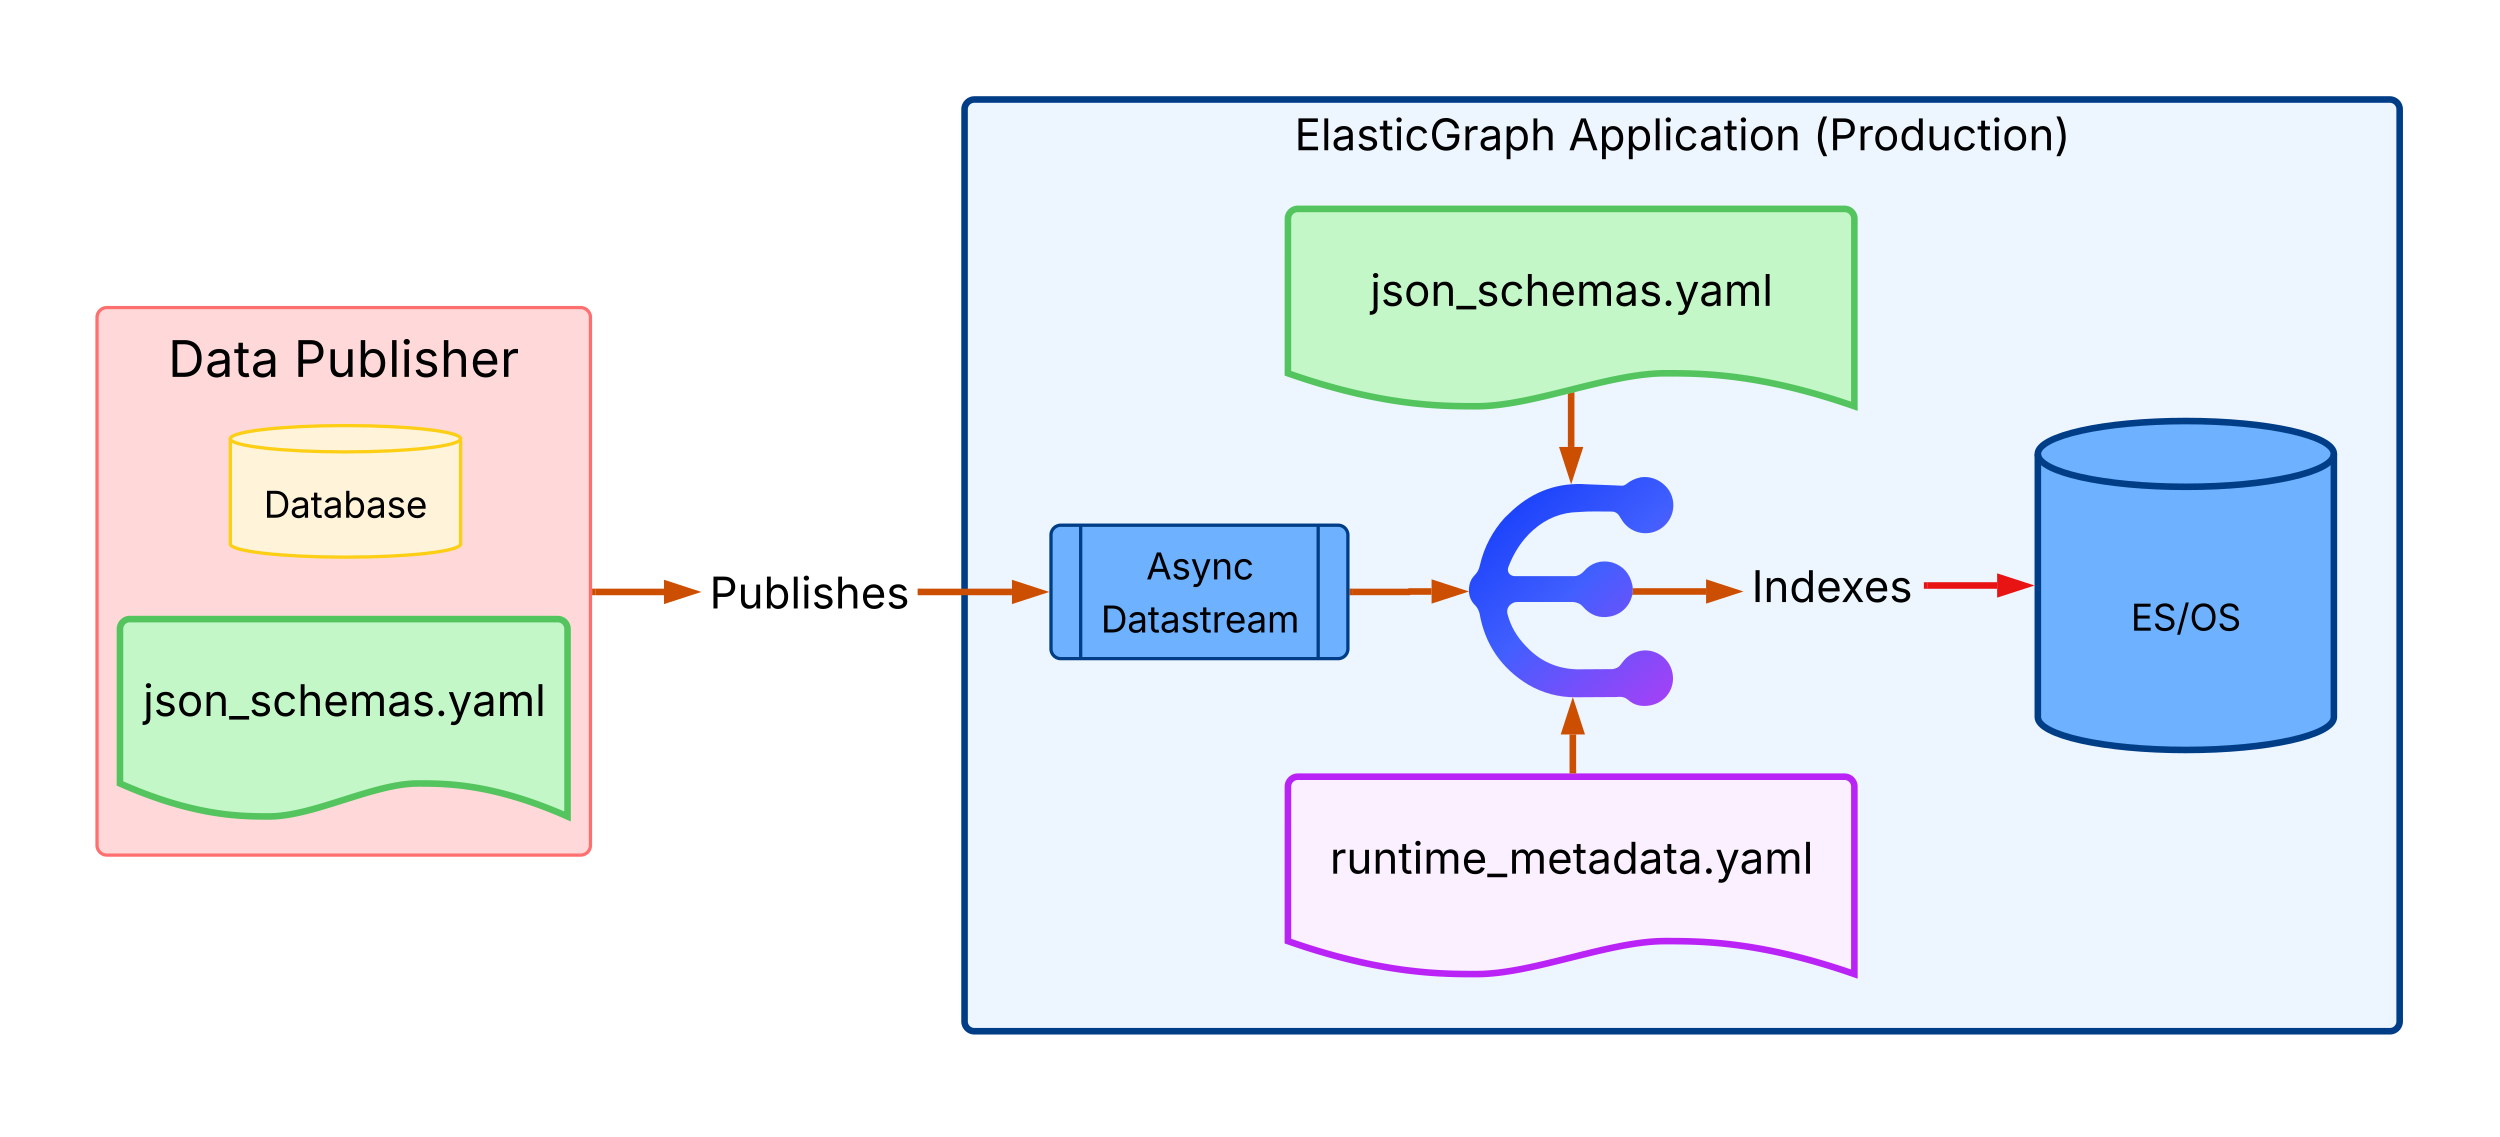 <svg xmlns="http://www.w3.org/2000/svg" xmlns:xlink="http://www.w3.org/1999/xlink" xmlns:lucid="lucid" width="1520" height="691"><g transform="translate(479 -2693)" lucid:page-tab-id="0_0"><path d="M-1000 0h2500v4500h-2500z" fill="#fff"/><path d="M107.45 2759.5a6 6 0 0 1 6-6H974a6 6 0 0 1 6 6V3314a6 6 0 0 1-6 6H113.45a6 6 0 0 1-6-6z" stroke="#003d87" stroke-width="4" fill="#edf5ff"/><use xlink:href="#a" transform="matrix(1,0,0,1,112.448,2758.512) translate(195.673 25.833)"/><use xlink:href="#b" transform="matrix(1,0,0,1,112.448,2758.512) translate(362.132 25.833)"/><use xlink:href="#c" transform="matrix(1,0,0,1,112.448,2758.512) translate(510.999 25.833)"/><path d="M940 3128.98c0 11.04-40.3 20-90 20s-90-8.96-90-20v-160c0-11.05 40.3-20 90-20s90 8.95 90 20z" stroke="#003d87" stroke-width="4" fill="#6db1ff"/><path d="M940 2968.98c0 11.04-40.3 20-90 20s-90-8.96-90-20" stroke="#003d87" stroke-width="4" fill="none"/><use xlink:href="#d" transform="matrix(1,0,0,1,765,2993.976) translate(51.564 82.465)"/><path d="M515.67 3052.62h42.62" stroke="#cc4e00" stroke-width="4" fill="none"/><path d="M515.72 3054.6h-2.42l.42-2.25-.13-1.7h2.12z" stroke="#cc4e00" stroke-width=".05" fill="#cc4e00"/><path d="M574.56 3052.62l-14.27 4.63v-9.27z" stroke="#cc4e00" stroke-width="4" fill="#cc4e00"/><path d="M-117 3052.9h41.7" stroke="#cc4e00" stroke-width="4" fill="none"/><path d="M-116.95 3054.86H-119v-3.95h2.05z" stroke="#cc4e00" stroke-width=".05" fill="#cc4e00"/><path d="M-59.02 3052.9l-14.27 4.63v-9.28z" stroke="#cc4e00" stroke-width="4" fill="#cc4e00"/><path d="M-52.55 3037.75a6 6 0 0 1 6-6H72.97a6 6 0 0 1 6 6v30.28a6 6 0 0 1-6 6H-46.55a6 6 0 0 1-6-6z" fill="none"/><use xlink:href="#e" transform="matrix(1,0,0,1,-47.552,3036.752) translate(0 26.201)"/><path d="M343.52 3052.9h34.17a.14.14 0 0 0 .13-.15.14.14 0 0 1 .13-.13h13.44" stroke="#cc4e00" stroke-width="4" fill="none"/><path d="M343.57 3054.86h-2.05v-3.95h2.05z" stroke="#cc4e00" stroke-width=".05" fill="#cc4e00"/><path d="M407.67 3052.62l-14.27 4.63v-9.27z" stroke="#cc4e00" stroke-width="4" fill="#cc4e00"/><path d="M80.97 3052.9h55.3" stroke="#cc4e00" stroke-width="4" fill="none"/><path d="M81.02 3054.86h-2.05v-3.95h2.05z" stroke="#cc4e00" stroke-width=".05" fill="#cc4e00"/><path d="M152.53 3052.9l-14.27 4.63v-9.28z" stroke="#cc4e00" stroke-width="4" fill="#cc4e00"/><path d="M581.03 3033.84a6 6 0 0 1 6-6h97.73a6 6 0 0 1 6 6v30.27a6 6 0 0 1-6 6h-97.73a6 6 0 0 1-6-6z" fill="none"/><use xlink:href="#f" transform="matrix(1,0,0,1,586.032,3032.838) translate(0 26.201)"/><path d="M692.76 3048.98h42.5" stroke="#e81313" stroke-width="4" fill="none"/><path d="M692.8 3050.95h-2.04V3047h2.05z" stroke="#e81313" stroke-width=".05" fill="#e81313"/><path d="M751.53 3048.98l-14.27 4.63v-9.26z" stroke="#e81313" stroke-width="4" fill="#e81313"/><path d="M-420 2886a6 6 0 0 1 6-6h288a6 6 0 0 1 6 6v320.9a6 6 0 0 1-6 6h-288a6 6 0 0 1-6-6z" stroke="#fe7070" stroke-width="2" fill="#ffd9d9"/><use xlink:href="#g" transform="matrix(1,0,0,1,-408,2892) translate(31.238 30.139)"/><use xlink:href="#h" transform="matrix(1,0,0,1,-408,2892) translate(107.709 30.139)"/><path d="M-406.06 3075.4a6 6 0 0 1 6-6h260.12a6 6 0 0 1 6 6v114c-45.44-20.05-73.75-20.05-90.9-20.05-27.2 0-63.4 20.04-90.6 20.04-16.88 0-45.45 0-90.62-20.05z" stroke="#54c45e" stroke-width="4" fill="#c3f7c8"/><use xlink:href="#i" transform="matrix(1,0,0,1,-401.06,3074.386) translate(9.098 53.958)"/><path d="M-198.97 3023.75c0 4.42-31.34 8-70 8s-70-3.58-70-8v-64c0-4.42 31.34-8 70-8s70 3.58 70 8z" stroke="#fcce14" stroke-width="2" fill="#fff3d9"/><path d="M-198.97 2959.75c0 4.42-31.34 8-70 8s-70-3.58-70-8" stroke="#fcce14" stroke-width="2" fill="none"/><use xlink:href="#j" transform="matrix(1,0,0,1,-333.968,2972.752) translate(15.32 35.028)"/><path d="M160 3018.32a6 6 0 0 1 6-6h168.52a6 6 0 0 1 6 6v69.14a6 6 0 0 1-6 6H166a6 6 0 0 1-6-6z" stroke="#003d87" stroke-width="2" fill="#6db1ff"/><path d="M178.05 3012.32v81.14m144.4-81.14v81.14" stroke="#003d87" stroke-width="2" fill="none"/><use xlink:href="#k" transform="matrix(1,0,0,1,187.564,3017.321) translate(30.312 27.951)"/><use xlink:href="#l" transform="matrix(1,0,0,1,187.564,3017.321) translate(2.757 60.217)"/><path d="M440.84 3003.05c12.8-11.56 27.84-16.85 45-15.6l14.54.56 6.7.3c1 0 1.75-.3 2.74-1 2.5-2.07 5.34-3.33 8.33-4.02 6.96-1.26 14.17 2.22 18.02 8.5 4.6 8.07 1.87 18.37-6.2 23.1-8.1 4.74-18.4 1.95-23.13-6.12l-1.24-1.95c-1-1.8-2.74-2.78-4.73-2.78-6.7 0-13.3-.28-20 .28-10.45.14-19.77 3.9-27.73 11-7.08 6.27-11.8 13.93-15.04 22.42-1 2.78.5 5.3 3.73 5.57h36.05c2.24 0 4.22-1 5.96-2.8 4.48-5.3 10.57-7.24 17.28-5.57 6.7 2.1 10.7 6.55 12.3 13.5 1.75 8.37-3.85 17.55-13.3 19.36-6.7 1.4-12.3-.84-16.77-6-1.5-1.8-3.48-2.5-5.72-2.78h-34.3c-3 0-6.97 2.93-5.72 7.52 2 7.52 5.72 13.65 11.07 19.22 8.33 9.05 18.64 13.78 30.95 14.2l21.75-.14c2.24-.28 3.98-1.12 5.22-3.06 2.23-3.07 4.7-5.57 8.32-6.97 9.94-4.32 21.25 2.22 23 12.66 1.73 9.33-4.6 18.1-14.05 19.5-4.73.83-9.45-.14-13.06-3.48-2.22-1.95-4.7-1.95-7.2-1.67h-1l-23.73.14c-10.3 0-19.76-2.5-28.7-7.65-16.3-9.9-26.36-24.52-29.6-43.32-.5-1.67-1.24-3.48-2.48-4.73-2.62-2.5-4-5.57-4-9.2 0-3.6 1-6.8 3.5-9.32 1.73-1.67 2.73-3.76 3.23-6.26 2.48-10.72 7.58-20.47 15.04-28.7l4.97-4.72z" stroke="#000" stroke-opacity="0" stroke-width=".25" fill="url(#m)"/><path d="M440.84 3003.05c12.8-11.56 27.84-16.85 45-15.6l14.54.56 6.7.3c1 0 1.75-.3 2.74-1 2.5-2.07 5.34-3.33 8.33-4.02 6.96-1.26 14.17 2.22 18.02 8.5 4.6 8.07 1.87 18.37-6.2 23.1-8.1 4.74-18.4 1.95-23.13-6.12l-1.24-1.95c-1-1.8-2.74-2.78-4.73-2.78-6.7 0-13.3-.28-20 .28-10.45.14-19.77 3.9-27.73 11-7.08 6.27-11.8 13.93-15.04 22.42-1 2.78.5 5.3 3.73 5.57h36.05c2.24 0 4.22-1 5.96-2.8 4.48-5.3 10.57-7.24 17.28-5.57 6.7 2.1 10.7 6.55 12.3 13.5 1.75 8.37-3.85 17.55-13.3 19.36-6.7 1.4-12.3-.84-16.77-6-1.5-1.8-3.48-2.5-5.72-2.78h-34.3c-3 0-6.97 2.93-5.72 7.52 2 7.52 5.72 13.65 11.07 19.22 8.33 9.05 18.64 13.78 30.95 14.2l21.75-.14c2.24-.28 3.98-1.12 5.22-3.06 2.23-3.07 4.7-5.57 8.32-6.97 9.94-4.32 21.25 2.22 23 12.66 1.73 9.33-4.6 18.1-14.05 19.5-4.73.83-9.45-.14-13.06-3.48-2.22-1.95-4.7-1.95-7.2-1.67h-1l-23.73.14c-10.3 0-19.76-2.5-28.7-7.65-16.3-9.9-26.36-24.52-29.6-43.32-.5-1.67-1.24-3.48-2.48-4.73-2.62-2.5-4-5.57-4-9.2 0-3.6 1-6.8 3.5-9.32 1.73-1.67 2.73-3.76 3.23-6.26 2.48-10.72 7.58-20.47 15.04-28.7l4.97-4.72z" stroke="#000" stroke-opacity="0" stroke-width=".63" fill-opacity="0"/><path d="M476.26 2933.8V2964.74" stroke="#cc4e00" stroke-width="4" fill="none"/><path d="M478.24 2933.85h-3.95v-1.6l3.94-.9z" stroke="#cc4e00" stroke-width=".05" fill="#cc4e00"/><path d="M476.26 2981l-4.63-14.27h9.27z" stroke="#cc4e00" stroke-width="4" fill="#cc4e00"/><path d="M304.06 3171.24a6 6 0 0 1 6-6h332.4a6 6 0 0 1 6 6v114c-57.5-20.04-93.33-20.04-115.03-20.04-34.44 0-80.24 20.04-114.68 20.04-21.36 0-57.52 0-114.7-20.04z" stroke="#ba23f6" stroke-width="4" fill="#fbf0ff"/><use xlink:href="#n" transform="matrix(1,0,0,1,309.057,3170.235) translate(20.547 53.958)"/><path d="M304.06 2826a6 6 0 0 1 6-6h332.4a6 6 0 0 1 6 6v114c-57.5-20.04-93.33-20.04-115.03-20.04-34.44 0-80.24 20.04-114.68 20.04-21.36 0-57.52 0-114.7-20.04z" stroke="#54c45e" stroke-width="4" fill="#c3f7c8"/><use xlink:href="#i" transform="matrix(1,0,0,1,309.057,2825) translate(45.098 53.958)"/><path d="M477.28 3161.24V3139.55" stroke="#cc4e00" stroke-width="4" fill="none"/><path d="M479.26 3163.24h-3.95v-2.06h3.96z" stroke="#cc4e00" stroke-width=".05" fill="#cc4e00"/><path d="M477.28 3123.28l4.64 14.27h-9.27z" stroke="#cc4e00" stroke-width="4" fill="#cc4e00"/><defs><path d="M180 0v-1490h908v168H370v486h669v168H370v500h727V0H180" id="o"/><path d="M338-1490V0H158v-1490h180" id="p"/><path d="M471 26C259 26 90-98 90-318c0-256 228-303 435-329 202-27 287-16 287-108 0-139-79-219-234-219-161 0-248 86-283 164l-173-57c86-203 278-265 451-265 150 0 419 46 419 395V0H815v-152h-12C765-73 660 26 471 26zm31-159c199 0 310-134 310-271v-155c-30 35-226 55-295 64-131 17-246 59-246 186 0 116 97 176 231 176" id="q"/><path d="M538 24C308 24 148-78 108-271l171-41c32 123 123 178 257 178 156 0 256-77 256-169 0-77-54-128-164-154l-186-44c-203-48-300-148-300-305 0-192 176-326 414-326 230 0 351 112 402 269l-163 42c-31-80-94-158-238-158-133 0-233 69-233 162 0 83 57 129 188 160l169 40c203 48 298 149 298 302 0 196-179 339-441 339" id="r"/><path d="M598-1118v154H368v674c0 100 37 144 132 144 23 0 62-6 92-12L629-6c-37 13-88 20-134 20-193 0-307-107-307-290v-688H20v-154h168v-266h180v266h230" id="s"/><path d="M158 0v-1118h180V0H158zm91-1301c-68 0-125-53-125-119s57-119 125-119c69 0 126 53 126 119s-57 119-126 119" id="t"/><path d="M613 24c-304 0-509-231-509-576 0-350 205-580 509-580 216 0 392 114 453 309l-173 49c-33-115-133-197-280-197-223 0-326 196-326 419 0 220 103 415 326 415 150 0 252-85 285-206l172 49C1010-95 832 24 613 24" id="u"/><path d="M789 20c-398 0-667-293-667-764 0-473 273-766 655-766 315 0 558 198 612 487h-196c-61-191-204-311-415-311-262 0-471 207-471 590 0 380 208 588 482 588 249 0 420-165 425-427H828v-166h572v163c0 370-256 606-611 606" id="v"/><path d="M158 0v-1118h174v172h12c41-113 157-188 290-188 26 0 70 2 91 3v181c-11-2-60-10-108-10-161 0-279 109-279 260V0H158" id="w"/><path d="M158 418v-1536h174v179h20c37-59 106-193 324-193 279 0 474 222 474 576 0 356-194 580-473 580-213 0-288-135-325-197h-14v591H158zm492-555c209 0 317-186 317-421 0-232-105-413-317-413-206 0-314 166-314 413 0 249 111 421 314 421" id="x"/><path d="M338-670V0H158v-1490h180v566c73-149 190-208 336-208 226 0 379 139 379 422V0H872v-695c0-172-96-275-252-275-161 0-282 109-282 300" id="y"/><g id="a"><use transform="matrix(0.013,0,0,0.013,0,0)" xlink:href="#o"/><use transform="matrix(0.013,0,0,0.013,16.029,0)" xlink:href="#p"/><use transform="matrix(0.013,0,0,0.013,22.487,0)" xlink:href="#q"/><use transform="matrix(0.013,0,0,0.013,37.461,0)" xlink:href="#r"/><use transform="matrix(0.013,0,0,0.013,51.536,0)" xlink:href="#s"/><use transform="matrix(0.013,0,0,0.013,60.26,0)" xlink:href="#t"/><use transform="matrix(0.013,0,0,0.013,66.719,0)" xlink:href="#u"/><use transform="matrix(0.013,0,0,0.013,81.953,0)" xlink:href="#v"/><use transform="matrix(0.013,0,0,0.013,101.849,0)" xlink:href="#w"/><use transform="matrix(0.013,0,0,0.013,111.888,0)" xlink:href="#q"/><use transform="matrix(0.013,0,0,0.013,126.862,0)" xlink:href="#x"/><use transform="matrix(0.013,0,0,0.013,143.19,0)" xlink:href="#y"/></g><path d="M52 0l541-1490h220L1361 0h-200l-149-416H398L254 0H52zm404-582h497c-103-290-145-390-251-756-108 377-145 460-246 756" id="z"/><path d="M613 24c-304 0-509-231-509-576 0-350 205-580 509-580 305 0 511 230 511 580 0 345-206 576-511 576zm0-161c226 0 329-195 329-415 0-222-103-419-329-419-223 0-326 196-326 419 0 220 103 415 326 415" id="A"/><path d="M338-670V0H158v-1118h173l1 207c72-158 192-221 342-221 226 0 378 139 378 422V0H872v-695c0-172-96-275-252-275-161 0-282 109-282 300" id="B"/><g id="b"><use transform="matrix(0.013,0,0,0.013,0,0)" xlink:href="#z"/><use transform="matrix(0.013,0,0,0.013,18.398,0)" xlink:href="#x"/><use transform="matrix(0.013,0,0,0.013,34.727,0)" xlink:href="#x"/><use transform="matrix(0.013,0,0,0.013,51.055,0)" xlink:href="#p"/><use transform="matrix(0.013,0,0,0.013,57.513,0)" xlink:href="#t"/><use transform="matrix(0.013,0,0,0.013,63.971,0)" xlink:href="#u"/><use transform="matrix(0.013,0,0,0.013,79.466,0)" xlink:href="#q"/><use transform="matrix(0.013,0,0,0.013,94.44,0)" xlink:href="#s"/><use transform="matrix(0.013,0,0,0.013,103.164,0)" xlink:href="#t"/><use transform="matrix(0.013,0,0,0.013,109.622,0)" xlink:href="#A"/><use transform="matrix(0.013,0,0,0.013,125.612,0)" xlink:href="#B"/></g><path d="M218-607c0-325 108-727 258-974h175c-155 315-250 682-250 974 0 265 78 531 250 886H476C306-10 218-315 218-607" id="C"/><path d="M180 0v-1490h510c348 0 508 209 508 474 0 266-160 477-507 477H370V0H180zm190-706h312c236 0 327-133 327-310 0-176-91-307-329-307H370v617" id="D"/><path d="M577 24c-279 0-473-224-473-580 0-354 195-576 474-576 218 0 287 134 324 193h14v-551h180V0H922v-173h-20C865-111 790 24 577 24zm27-161c203 0 314-172 314-421 0-247-108-413-314-413-212 0-317 181-317 413 0 235 108 421 317 421" id="E"/><path d="M537 14c-226 0-379-139-379-422v-710h180v695c0 172 97 275 253 275 160 0 281-109 281-300v-670h181V0H879v-209C806-46 684 14 537 14" id="F"/><path d="M96 279C273-86 346-350 346-607c0-292-95-659-250-974h175c150 246 258 650 258 974 0 297-91 602-258 886H96" id="G"/><g id="c"><use transform="matrix(0.013,0,0,0.013,0,0)" xlink:href="#C"/><use transform="matrix(0.013,0,0,0.013,9.727,0)" xlink:href="#D"/><use transform="matrix(0.013,0,0,0.013,26.758,0)" xlink:href="#w"/><use transform="matrix(0.013,0,0,0.013,36.354,0)" xlink:href="#A"/><use transform="matrix(0.013,0,0,0.013,52.344,0)" xlink:href="#E"/><use transform="matrix(0.013,0,0,0.013,68.672,0)" xlink:href="#F"/><use transform="matrix(0.013,0,0,0.013,84.44,0)" xlink:href="#u"/><use transform="matrix(0.013,0,0,0.013,99.674,0)" xlink:href="#s"/><use transform="matrix(0.013,0,0,0.013,108.398,0)" xlink:href="#t"/><use transform="matrix(0.013,0,0,0.013,114.857,0)" xlink:href="#A"/><use transform="matrix(0.013,0,0,0.013,130.846,0)" xlink:href="#B"/><use transform="matrix(0.013,0,0,0.013,146.602,0)" xlink:href="#G"/></g><path d="M657 26c-323 0-524-166-541-416h195c15 169 171 246 346 246 202 0 356-106 356-265 5-203-294-238-475-293-239-73-380-191-380-389 0-252 224-419 512-419 294 0 499 171 508 396H992c-17-145-151-228-328-228-193 0-321 102-321 242 0 156 175 211 284 241l149 41c160 44 422 134 422 412 0 244-197 432-541 432" id="H"/><path d="M692-1560L212 224H46l480-1784h166" id="I"/><path d="M784 20c-382 0-662-292-662-764 0-473 280-766 662-766s660 293 660 766c0 472-278 764-660 764zm0-176c266 0 475-207 475-588 0-383-209-590-475-590-268 0-477 208-477 590 0 380 209 588 477 588" id="J"/><g id="d"><use transform="matrix(0.011,0,0,0.011,0,0)" xlink:href="#o"/><use transform="matrix(0.011,0,0,0.011,13.357,0)" xlink:href="#H"/><use transform="matrix(0.011,0,0,0.011,27.615,0)" xlink:href="#I"/><use transform="matrix(0.011,0,0,0.011,35.623,0)" xlink:href="#J"/><use transform="matrix(0.011,0,0,0.011,52.615,0)" xlink:href="#H"/></g><path d="M677 24c-213 0-288-135-325-197h-20V0H158v-1490h180v551h14c37-59 106-193 324-193 279 0 474 222 474 576 0 356-194 580-473 580zm-27-161c209 0 317-186 317-421 0-232-105-413-317-413-206 0-314 166-314 413 0 249 111 421 314 421" id="K"/><path d="M628 24c-324 0-524-230-524-574 0-343 198-582 503-582 237 0 487 146 487 559v75H286c9 234 145 362 343 362 132 0 231-58 273-172l174 48C1024-91 857 24 628 24zM287-650h624c-17-190-120-322-304-322-192 0-309 151-320 322" id="L"/><g id="e"><use transform="matrix(0.013,0,0,0.013,0,0)" xlink:href="#D"/><use transform="matrix(0.013,0,0,0.013,17.031,0)" xlink:href="#F"/><use transform="matrix(0.013,0,0,0.013,32.799,0)" xlink:href="#K"/><use transform="matrix(0.013,0,0,0.013,49.128,0)" xlink:href="#p"/><use transform="matrix(0.013,0,0,0.013,55.586,0)" xlink:href="#t"/><use transform="matrix(0.013,0,0,0.013,62.044,0)" xlink:href="#r"/><use transform="matrix(0.013,0,0,0.013,76.12,0)" xlink:href="#y"/><use transform="matrix(0.013,0,0,0.013,91.888,0)" xlink:href="#L"/><use transform="matrix(0.013,0,0,0.013,107.435,0)" xlink:href="#r"/></g><path d="M370-1490V0H180v-1490h190" id="M"/><path d="M65 0l393-574-370-544h210c88 136 192 297 267 435 67-142 176-302 264-435h206L661-564 1053 0H844c-94-144-206-310-287-458C484-308 366-142 273 0H65" id="N"/><g id="f"><use transform="matrix(0.013,0,0,0.013,0,0)" xlink:href="#M"/><use transform="matrix(0.013,0,0,0.013,7.161,0)" xlink:href="#B"/><use transform="matrix(0.013,0,0,0.013,22.917,0)" xlink:href="#E"/><use transform="matrix(0.013,0,0,0.013,39.245,0)" xlink:href="#L"/><use transform="matrix(0.013,0,0,0.013,54.193,0)" xlink:href="#N"/><use transform="matrix(0.013,0,0,0.013,68.151,0)" xlink:href="#L"/><use transform="matrix(0.013,0,0,0.013,83.698,0)" xlink:href="#r"/></g><path d="M645 0H180v-1490h484c435 0 692 280 692 742 0 466-257 748-711 748zM370-168h263c363 0 539-218 539-580 0-358-176-574-521-574H370v1154" id="O"/><g id="g"><use transform="matrix(0.015,0,0,0.015,0,0)" xlink:href="#O"/><use transform="matrix(0.015,0,0,0.015,22.452,0)" xlink:href="#q"/><use transform="matrix(0.015,0,0,0.015,39.922,0)" xlink:href="#s"/><use transform="matrix(0.015,0,0,0.015,50.252,0)" xlink:href="#q"/></g><g id="h"><use transform="matrix(0.015,0,0,0.015,0,0)" xlink:href="#D"/><use transform="matrix(0.015,0,0,0.015,19.87,0)" xlink:href="#F"/><use transform="matrix(0.015,0,0,0.015,38.266,0)" xlink:href="#K"/><use transform="matrix(0.015,0,0,0.015,57.316,0)" xlink:href="#p"/><use transform="matrix(0.015,0,0,0.015,64.85,0)" xlink:href="#t"/><use transform="matrix(0.015,0,0,0.015,72.385,0)" xlink:href="#r"/><use transform="matrix(0.015,0,0,0.015,88.806,0)" xlink:href="#y"/><use transform="matrix(0.015,0,0,0.015,107.203,0)" xlink:href="#L"/><use transform="matrix(0.015,0,0,0.015,125.341,0)" xlink:href="#w"/></g><path d="M157-1118h181V80c1 225-123 350-364 338V252c126 9 184-48 183-172v-1198zm91-183c-68 0-125-53-125-119s57-119 125-119c69 0 126 53 126 119s-57 119-126 119" id="P"/><path d="M934 0v166H0V0h934" id="Q"/><path d="M158 0v-1118h175l1 205c55-151 181-225 313-225 147 0 245 90 285 228 53-141 190-228 352-228 194 0 352 125 352 384V0h-181v-749c0-161-105-225-225-225-151 0-243 103-243 244V0H807v-767c0-124-93-207-219-207-131 0-250 92-250 270V0H158" id="R"/><path d="M295 13c-75 0-135-60-135-135s60-135 135-135 135 60 135 135S370 13 295 13" id="S"/><path d="M140 405l46-156c120 36 205 19 263-150l32-93L54-1118h197c107 313 237 620 324 950 87-331 219-637 326-950h196L606 167c-68 178-176 259-334 259-64 0-113-12-132-21" id="T"/><g id="i"><use transform="matrix(0.013,0,0,0.013,0,0)" xlink:href="#P"/><use transform="matrix(0.013,0,0,0.013,6.458,0)" xlink:href="#r"/><use transform="matrix(0.013,0,0,0.013,20.534,0)" xlink:href="#A"/><use transform="matrix(0.013,0,0,0.013,36.523,0)" xlink:href="#B"/><use transform="matrix(0.013,0,0,0.013,52.279,0)" xlink:href="#Q"/><use transform="matrix(0.013,0,0,0.013,64.44,0)" xlink:href="#r"/><use transform="matrix(0.013,0,0,0.013,78.516,0)" xlink:href="#u"/><use transform="matrix(0.013,0,0,0.013,93.75,0)" xlink:href="#y"/><use transform="matrix(0.013,0,0,0.013,109.518,0)" xlink:href="#L"/><use transform="matrix(0.013,0,0,0.013,125.065,0)" xlink:href="#R"/><use transform="matrix(0.013,0,0,0.013,148.424,0)" xlink:href="#q"/><use transform="matrix(0.013,0,0,0.013,163.398,0)" xlink:href="#r"/><use transform="matrix(0.013,0,0,0.013,177.474,0)" xlink:href="#S"/><use transform="matrix(0.013,0,0,0.013,185.156,0)" xlink:href="#T"/><use transform="matrix(0.013,0,0,0.013,200.013,0)" xlink:href="#q"/><use transform="matrix(0.013,0,0,0.013,214.987,0)" xlink:href="#R"/><use transform="matrix(0.013,0,0,0.013,238.346,0)" xlink:href="#p"/></g><g id="j"><use transform="matrix(0.011,0,0,0.011,0,0)" xlink:href="#O"/><use transform="matrix(0.011,0,0,0.011,16.037,0)" xlink:href="#q"/><use transform="matrix(0.011,0,0,0.011,28.516,0)" xlink:href="#s"/><use transform="matrix(0.011,0,0,0.011,35.894,0)" xlink:href="#q"/><use transform="matrix(0.011,0,0,0.011,48.372,0)" xlink:href="#K"/><use transform="matrix(0.011,0,0,0.011,62.196,0)" xlink:href="#q"/><use transform="matrix(0.011,0,0,0.011,74.674,0)" xlink:href="#r"/><use transform="matrix(0.011,0,0,0.011,86.404,0)" xlink:href="#L"/></g><g id="k"><use transform="matrix(0.011,0,0,0.011,0,0)" xlink:href="#z"/><use transform="matrix(0.011,0,0,0.011,15.332,0)" xlink:href="#r"/><use transform="matrix(0.011,0,0,0.011,27.062,0)" xlink:href="#T"/><use transform="matrix(0.011,0,0,0.011,39.551,0)" xlink:href="#B"/><use transform="matrix(0.011,0,0,0.011,52.68,0)" xlink:href="#u"/></g><g id="l"><use transform="matrix(0.011,0,0,0.011,0,0)" xlink:href="#O"/><use transform="matrix(0.011,0,0,0.011,16.037,0)" xlink:href="#q"/><use transform="matrix(0.011,0,0,0.011,28.516,0)" xlink:href="#s"/><use transform="matrix(0.011,0,0,0.011,35.894,0)" xlink:href="#q"/><use transform="matrix(0.011,0,0,0.011,48.372,0)" xlink:href="#r"/><use transform="matrix(0.011,0,0,0.011,60.102,0)" xlink:href="#s"/><use transform="matrix(0.011,0,0,0.011,67.372,0)" xlink:href="#w"/><use transform="matrix(0.011,0,0,0.011,75.369,0)" xlink:href="#L"/><use transform="matrix(0.011,0,0,0.011,88.542,0)" xlink:href="#q"/><use transform="matrix(0.011,0,0,0.011,101.02,0)" xlink:href="#R"/></g><linearGradient gradientUnits="userSpaceOnUse" id="m" x1="413.99" y1="2982.9" x2="538.27" y2="3122.37"><stop offset="0%" stop-color="#0a35f9"/><stop offset="50%" stop-color="#415fff"/><stop offset="100%" stop-color="#a93ff6"/></linearGradient><g id="n"><use transform="matrix(0.013,0,0,0.013,0,0)" xlink:href="#w"/><use transform="matrix(0.013,0,0,0.013,10.039,0)" xlink:href="#F"/><use transform="matrix(0.013,0,0,0.013,25.807,0)" xlink:href="#B"/><use transform="matrix(0.013,0,0,0.013,41.562,0)" xlink:href="#s"/><use transform="matrix(0.013,0,0,0.013,50.286,0)" xlink:href="#t"/><use transform="matrix(0.013,0,0,0.013,56.745,0)" xlink:href="#R"/><use transform="matrix(0.013,0,0,0.013,80.104,0)" xlink:href="#L"/><use transform="matrix(0.013,0,0,0.013,95.651,0)" xlink:href="#Q"/><use transform="matrix(0.013,0,0,0.013,108.711,0)" xlink:href="#R"/><use transform="matrix(0.013,0,0,0.013,132.07,0)" xlink:href="#L"/><use transform="matrix(0.013,0,0,0.013,147.617,0)" xlink:href="#s"/><use transform="matrix(0.013,0,0,0.013,156.471,0)" xlink:href="#q"/><use transform="matrix(0.013,0,0,0.013,171.445,0)" xlink:href="#E"/><use transform="matrix(0.013,0,0,0.013,187.773,0)" xlink:href="#q"/><use transform="matrix(0.013,0,0,0.013,202.747,0)" xlink:href="#s"/><use transform="matrix(0.013,0,0,0.013,211.602,0)" xlink:href="#q"/><use transform="matrix(0.013,0,0,0.013,226.576,0)" xlink:href="#S"/><use transform="matrix(0.013,0,0,0.013,234.258,0)" xlink:href="#T"/><use transform="matrix(0.013,0,0,0.013,249.115,0)" xlink:href="#q"/><use transform="matrix(0.013,0,0,0.013,264.089,0)" xlink:href="#R"/><use transform="matrix(0.013,0,0,0.013,287.448,0)" xlink:href="#p"/></g></defs></g></svg>